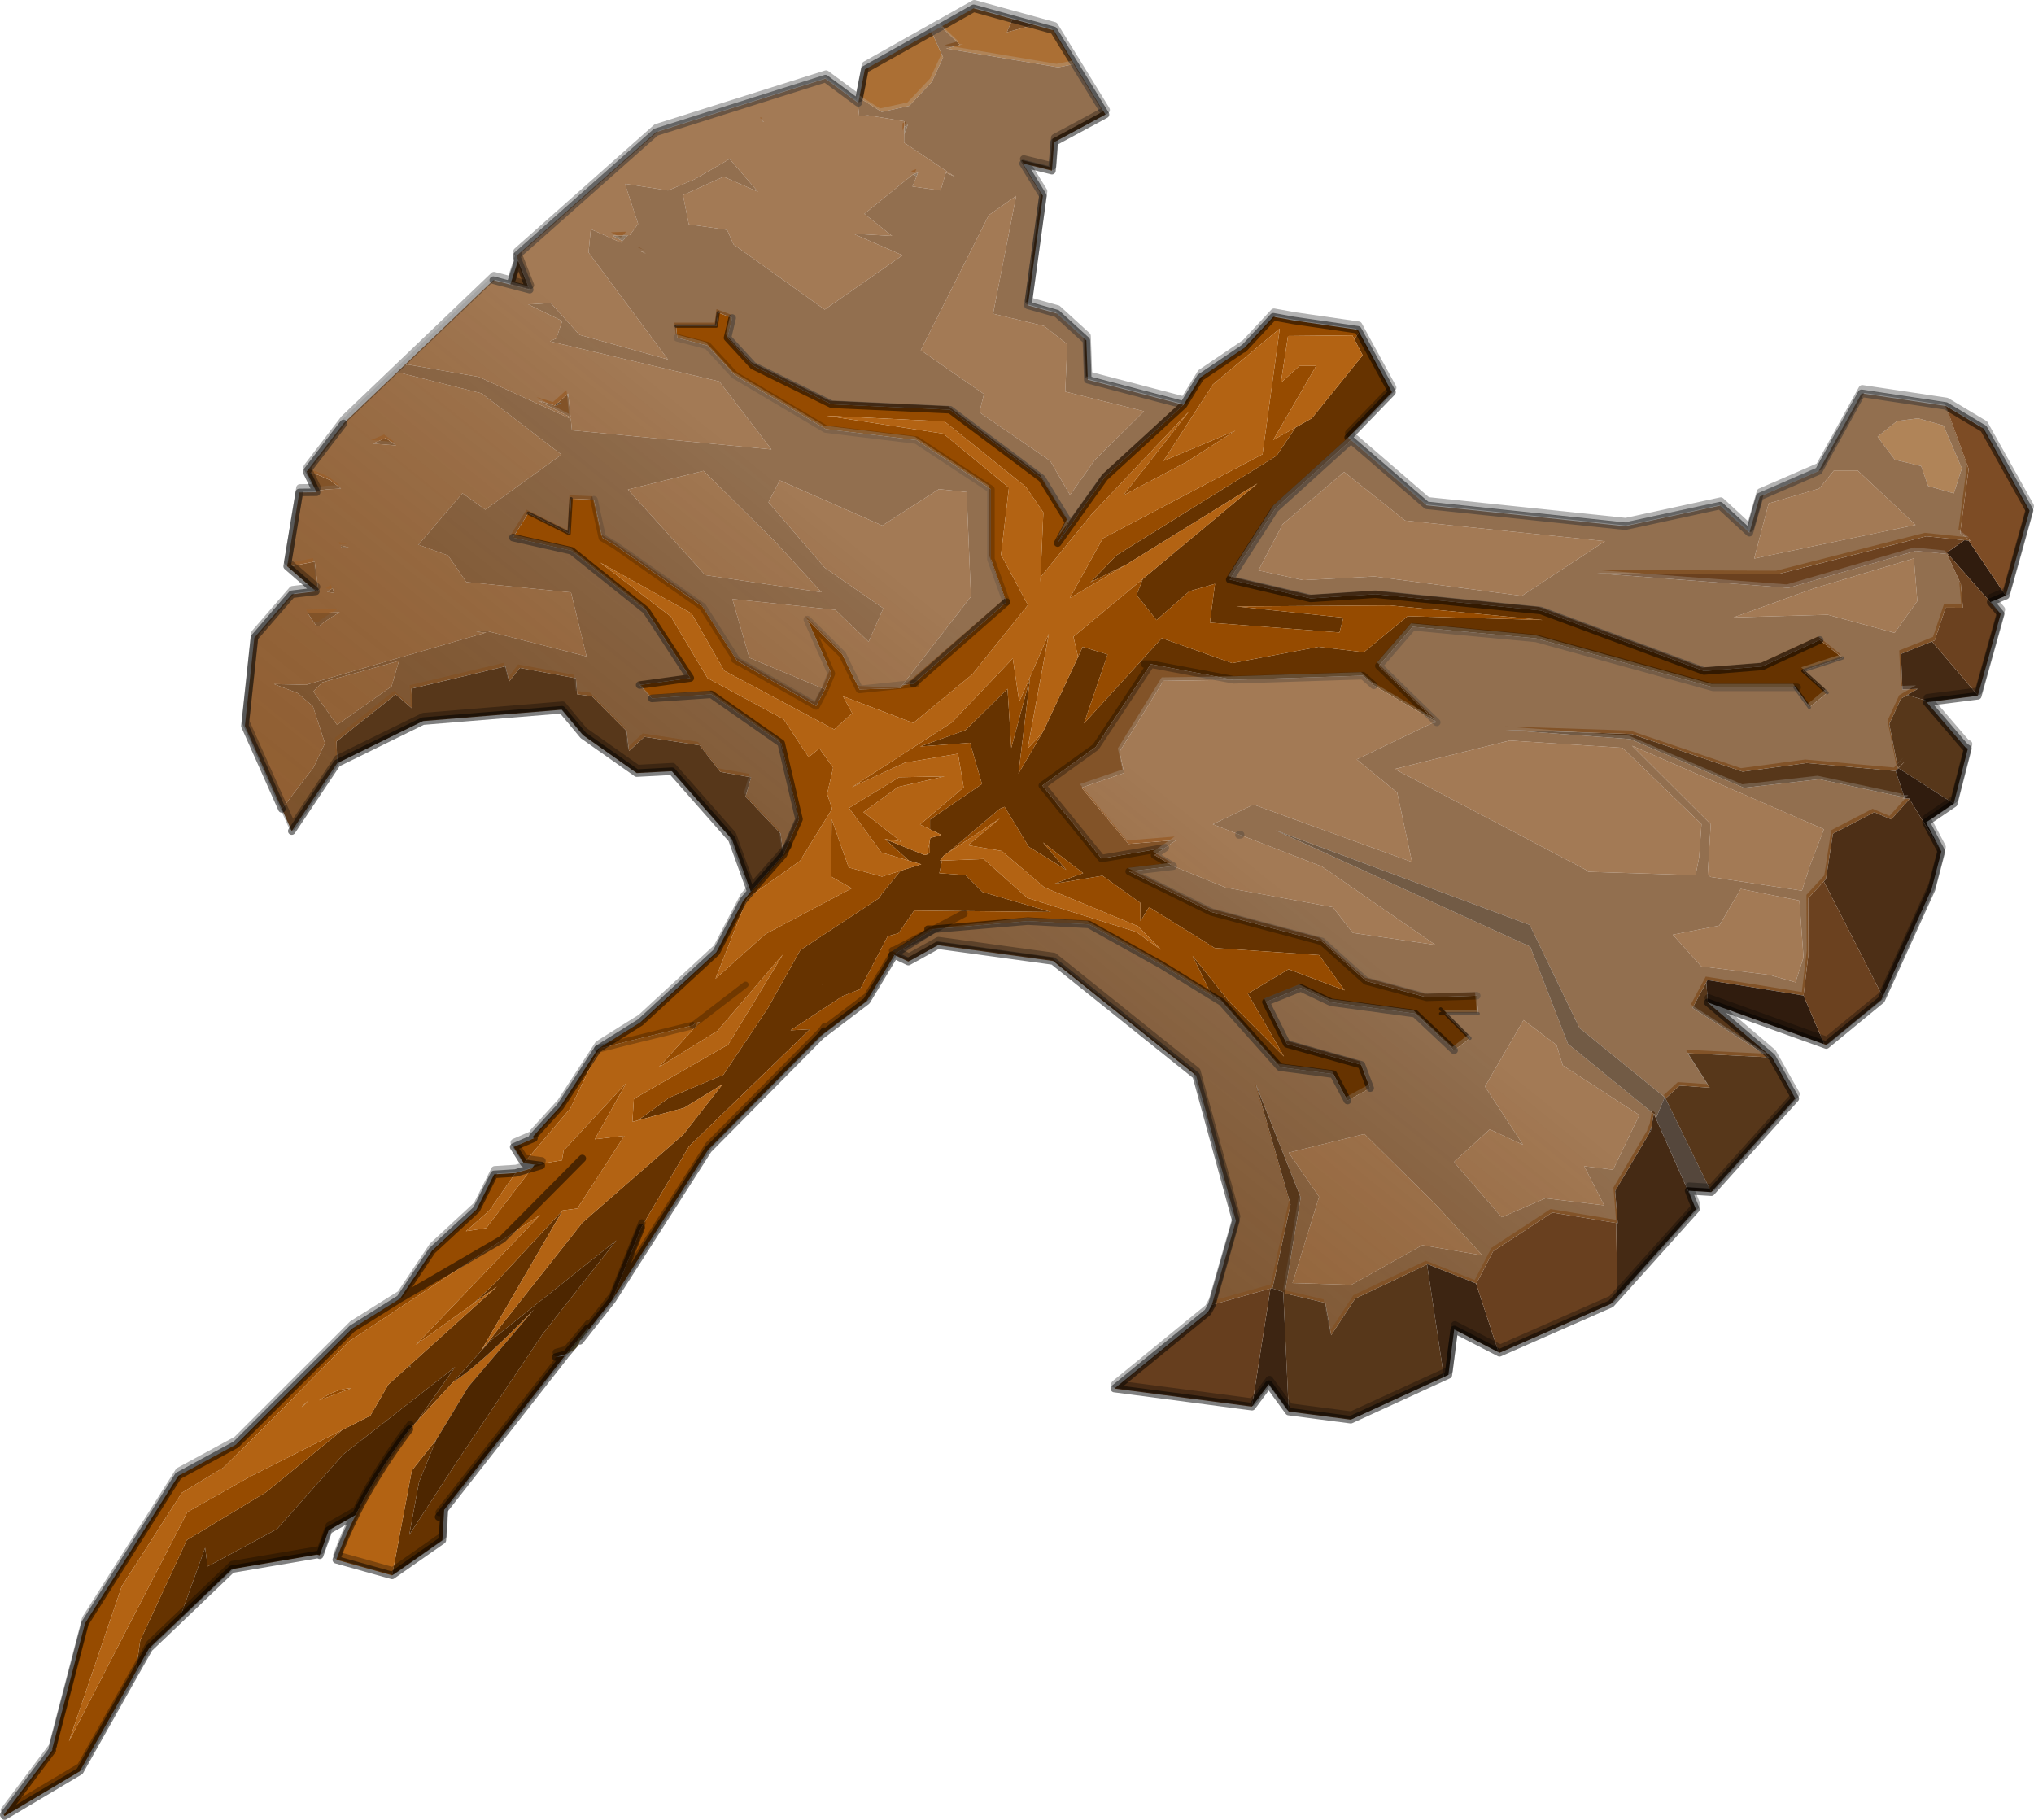 <?xml version="1.0" encoding="UTF-8" standalone="no"?>
<svg xmlns:xlink="http://www.w3.org/1999/xlink" height="964.9px" width="1078.45px" xmlns="http://www.w3.org/2000/svg">
  <g transform="matrix(1.0, 0.0, 0.0, 1.0, 2.0, 4.4)">
    <path d="M309.65 699.8 L310.35 700.35 305.45 706.55 Q304.7 710.95 298.3 713.45 L309.65 699.8" fill="#968454" fill-rule="evenodd" stroke="none"/>
    <path d="M214.95 719.95 L215.45 719.75 215.7 720.55 214.95 719.95" fill="#4d432b" fill-rule="evenodd" stroke="none"/>
    <path d="M471.95 501.7 L472.25 501.95 471.7 502.0 471.95 501.7" fill="#635d4f" fill-rule="evenodd" stroke="none"/>
    <path d="M714.3 228.9 L674.05 265.4 650.0 302.9 692.9 312.9 727.25 310.65 814.95 319.3 901.45 351.4 932.35 348.95 962.85 334.9 974.95 344.45 953.9 351.25 966.75 362.9 957.35 370.65 949.65 360.05 906.4 360.05 812.5 334.1 747.0 327.95 729.05 348.65 759.8 378.6 726.45 359.0 720.6 353.85 652.1 356.05 608.15 347.75 604.9 347.7 608.15 347.75 578.95 391.7 550.65 412.1 582.05 450.8 615.85 445.05 610.15 449.0 620.05 454.85 596.7 457.65 640.3 479.15 698.85 494.75 722.3 515.75 754.45 524.4 781.0 523.55 781.75 533.05 764.35 533.05 777.4 546.1 769.0 552.5 768.95 552.5 748.25 533.05 703.8 527.05 687.7 519.4 669.2 526.85 680.3 549.1 719.85 560.2 724.5 572.55 712.45 579.15 705.0 565.15 676.6 561.45 645.7 526.85 641.35 524.2 640.7 523.8 630.3 502.4 649.85 526.8 678.8 555.8 659.6 522.45 681.2 509.5 710.95 520.7 697.4 502.0 642.05 498.25 607.25 476.55 602.7 484.0 602.6 474.3 582.55 459.95 557.1 464.15 572.3 458.55 551.0 442.25 563.35 456.85 543.45 444.55 530.65 423.4 528.05 424.45 500.3 447.95 498.55 449.1 496.4 451.95 497.5 451.9 496.05 458.6 509.95 459.6 518.95 468.55 555.25 479.15 482.7 478.4 474.4 490.4 468.65 492.05 454.05 520.1 444.6 523.85 417.15 541.9 427.45 541.3 363.3 603.45 338.0 646.45 322.6 684.85 310.35 700.35 309.65 699.8 298.3 713.45 297.3 713.85 292.65 715.1 297.45 714.5 233.75 795.85 233.5 796.05 233.5 796.15 232.55 812.25 205.9 830.9 216.35 775.3 229.25 759.05 220.2 781.35 215.0 809.4 239.75 771.4 285.85 702.75 324.8 653.25 257.7 706.8 238.4 728.3 219.3 748.95 239.3 720.4 180.0 766.75 144.85 806.35 108.1 826.15 106.75 816.25 93.05 854.3 77.1 869.5 69.95 882.1 72.35 865.4 97.05 812.15 138.95 786.85 178.2 754.9 179.3 753.85 194.35 746.2 203.95 729.65 261.5 677.75 249.2 686.6 260.75 675.6 296.3 637.4 253.0 711.95 306.8 643.85 360.4 597.05 381.1 570.5 360.75 583.0 336.25 589.65 352.85 577.55 381.55 565.45 405.1 530.2 422.35 499.35 464.1 471.8 465.65 469.35 475.5 457.3 486.5 453.85 479.95 451.95 467.15 440.45 488.05 448.9 489.55 448.65 491.0 447.75 491.05 441.05 491.25 439.9 497.05 438.25 491.1 435.35 491.1 430.15 518.65 411.3 512.35 389.45 485.85 391.4 509.95 382.7 532.2 360.8 534.2 392.15 544.15 355.25 538.0 405.8 550.55 384.3 551.5 382.6 569.6 343.9 572.05 338.6 585.25 342.6 572.75 379.15 614.0 333.95 651.3 347.2 697.15 338.55 721.1 341.45 744.35 322.3 815.95 324.35 734.95 316.6 653.5 317.15 710.3 323.1 708.2 330.95 639.5 325.75 642.2 305.15 628.6 309.1 611.2 324.4 600.6 311.05 603.95 302.55 664.7 251.95 595.3 294.9 576.2 304.3 590.0 290.0 674.9 237.2 684.9 222.25 693.55 217.35 720.5 184.0 716.1 175.5 718.65 171.7 736.05 203.55 712.8 227.6 714.3 228.9 M655.45 438.25 L655.8 438.2 655.55 438.25 655.45 438.25 M230.55 799.9 L233.5 796.15 230.55 799.9 M950.9 360.05 L949.65 360.05 950.9 360.05 M761.85 530.55 L764.35 533.05 761.85 533.05 764.35 533.05 761.85 530.55 M214.95 719.95 L215.7 720.55 215.45 719.75 214.95 719.95 M433.9 517.8 L434.35 517.55 434.3 517.5 433.9 517.8" fill="#663300" fill-rule="evenodd" stroke="none"/>
    <path d="M640.7 523.8 L613.6 507.1 575.3 485.75 542.95 484.0 493.0 488.3 471.95 501.7 471.7 502.0 472.25 501.95 457.5 526.35 433.25 544.75 373.55 605.1 322.6 684.85 338.0 646.45 363.3 603.45 427.45 541.3 417.15 541.9 444.6 523.85 454.05 520.1 468.65 492.05 474.4 490.4 482.7 478.4 555.25 479.15 518.95 468.55 509.95 459.6 496.05 458.6 497.5 451.9 519.55 451.05 542.7 471.7 600.4 489.7 613.6 499.2 601.45 486.75 551.7 466.1 529.1 446.8 511.25 443.75 528.1 429.6 500.3 447.95 528.05 424.45 530.65 423.4 543.45 444.55 563.35 456.85 551.0 442.25 572.3 458.55 557.1 464.15 582.55 459.95 602.6 474.3 602.7 484.0 607.25 476.55 642.05 498.25 697.4 502.0 710.95 520.7 681.2 509.5 659.6 522.45 678.8 555.8 649.85 526.8 630.3 502.4 640.7 523.8 M625.55 210.25 L634.45 195.75 657.8 180.0 657.3 180.6 673.15 163.55 683.85 165.5 717.95 170.45 718.65 171.7 716.1 175.5 715.0 173.4 680.9 173.75 677.15 198.5 687.0 189.6 695.85 189.6 673.05 228.9 684.9 222.25 674.9 237.2 590.0 290.0 576.2 304.3 595.3 294.9 565.2 312.7 582.7 281.1 667.4 236.45 676.55 169.8 641.1 199.45 614.9 240.0 653.0 223.95 627.25 240.45 593.5 258.3 628.55 213.65 576.9 268.2 549.95 301.35 549.6 304.25 551.2 267.3 541.85 253.7 498.75 219.05 436.25 216.05 498.2 225.55 532.95 254.15 528.75 289.7 543.0 316.4 513.55 353.15 482.2 378.95 444.95 364.75 449.85 373.75 440.3 382.35 382.0 351.25 364.65 320.85 316.25 293.9 353.7 322.5 373.15 355.15 413.45 376.9 426.75 397.05 432.45 392.4 439.75 402.65 436.55 416.55 439.2 424.45 422.15 452.1 394.2 471.85 377.35 514.55 403.85 490.85 449.6 466.6 438.7 460.4 438.95 429.95 448.0 455.55 465.65 460.4 475.5 457.3 465.65 469.35 464.1 471.8 422.35 499.35 405.1 530.2 381.55 565.45 352.85 577.55 336.25 589.65 333.3 590.45 334.1 578.2 384.1 549.45 413.05 501.75 378.4 542.2 347.15 561.6 369.1 537.4 366.9 538.0 365.1 539.35 329.35 548.1 317.45 551.15 316.05 551.1 337.55 537.65 377.8 500.5 392.05 473.15 396.1 468.4 413.4 448.75 421.65 429.95 412.2 389.7 375.1 363.75 343.65 365.9 337.15 358.8 364.0 355.1 340.55 319.25 301.05 287.65 269.95 280.65 278.1 267.7 299.75 278.5 300.8 260.05 312.95 260.55 317.35 280.7 323.9 284.55 370.5 317.25 388.8 345.95 430.75 369.9 435.35 361.1 437.85 361.2 435.4 361.05 438.8 352.75 426.05 324.1 444.65 342.6 453.7 361.15 475.15 360.5 476.5 358.75 482.3 358.15 531.6 314.8 523.4 292.1 523.4 255.0 483.9 228.95 435.8 223.1 387.5 194.45 373.1 178.85 357.1 174.7 356.45 168.5 377.8 168.5 378.8 161.35 386.2 164.2 383.75 174.7 397.35 189.5 438.9 209.95 501.75 212.85 550.4 249.25 564.7 272.6 558.8 283.55 583.7 248.65 625.55 210.25 M603.95 302.55 L600.6 311.05 611.2 324.4 628.6 309.1 642.2 305.15 639.5 325.75 708.2 330.95 710.3 323.1 653.5 317.15 734.95 316.6 815.95 324.35 744.35 322.3 721.1 341.45 697.15 338.55 651.3 347.2 614.0 333.95 572.75 379.15 585.25 342.6 572.05 338.6 569.6 343.9 567.15 333.2 603.95 302.55 M550.55 384.3 L538.0 405.8 544.15 355.25 534.2 392.15 532.2 360.8 509.95 382.7 485.85 391.4 512.35 389.45 518.65 411.3 491.1 430.15 491.1 435.35 485.8 432.8 508.95 413.05 505.95 395.25 477.7 400.0 449.75 412.95 502.55 378.75 535.0 344.7 538.4 367.7 554.1 331.65 542.9 392.4 550.55 384.3 M491.05 441.05 L491.0 447.75 489.55 448.65 491.05 441.05 M467.15 440.45 L479.95 451.95 465.35 447.65 448.15 424.0 474.75 407.7 498.8 407.25 474.2 412.85 455.8 426.2 475.7 441.8 467.15 440.45 M296.3 637.4 L260.75 675.6 249.2 686.6 218.5 708.65 284.35 639.8 182.95 706.9 142.85 747.65 116.45 773.75 94.4 787.1 62.55 836.7 34.55 918.9 97.35 797.3 131.1 778.25 179.3 753.85 178.2 754.9 138.95 786.85 97.05 812.15 72.35 865.4 69.95 882.1 40.35 934.7 0.4 958.5 0.0 957.85 25.75 923.55 25.75 922.65 43.1 856.3 92.55 778.1 123.15 761.5 184.65 700.1 210.1 684.15 227.1 658.7 250.65 636.9 260.0 618.25 271.3 617.55 257.5 637.4 245.05 648.4 255.8 646.75 280.05 615.0 281.5 613.1 295.95 610.85 296.85 605.65 330.1 569.75 313.35 599.65 329.05 597.8 304.1 636.35 296.3 637.4 M483.6 358.15 L482.3 358.15 483.6 358.15 M387.5 345.2 L388.8 345.95 387.5 345.2 M280.4 598.45 L295.05 582.35 315.0 551.75 315.95 551.2 315.75 551.6 300.4 583.3 275.75 612.3 270.35 603.75 281.1 599.1 280.4 598.45 M393.3 517.7 L366.9 538.0 393.3 517.7 M315.75 551.6 L315.0 551.75 315.75 551.6 M158.7 741.3 L157.95 741.55 161.65 738.05 158.7 741.3 M280.05 615.0 L285.0 613.55 281.5 613.1 285.0 613.55 280.05 615.0 M306.75 609.85 L264.35 652.6 210.1 684.15 264.35 652.6 306.75 609.85 M184.4 731.65 L167.2 738.1 Q176.1 731.85 184.4 731.65 M490.05 488.3 L493.0 488.3 490.05 488.3 M471.7 502.0 L470.95 502.05 471.7 502.0 M433.25 544.75 L434.95 542.35 433.25 544.75" fill="#964b00" fill-rule="evenodd" stroke="none"/>
    <path d="M716.1 175.5 L720.5 184.0 693.55 217.35 684.9 222.25 673.05 228.9 695.85 189.6 687.0 189.6 677.15 198.5 680.9 173.75 715.0 173.4 716.1 175.5 M595.3 294.9 L664.7 251.95 603.95 302.55 567.15 333.2 569.6 343.9 551.5 382.6 550.55 384.3 542.9 392.4 554.1 331.65 538.4 367.7 535.0 344.7 502.55 378.75 449.75 412.95 477.7 400.0 505.95 395.25 508.95 413.05 485.8 432.8 491.1 435.35 497.05 438.25 491.25 439.9 491.05 441.05 489.55 448.65 488.05 448.9 467.15 440.45 475.7 441.8 455.8 426.2 474.2 412.85 498.8 407.25 474.75 407.7 448.15 424.0 465.35 447.65 479.95 451.95 486.5 453.85 475.5 457.3 465.65 460.4 448.0 455.55 438.95 429.95 438.7 460.4 449.6 466.6 403.85 490.85 377.35 514.55 394.2 471.85 422.15 452.1 439.2 424.45 436.55 416.55 439.75 402.65 432.45 392.4 426.75 397.05 413.45 376.9 373.15 355.15 353.7 322.5 316.25 293.9 364.65 320.85 382.0 351.25 440.3 382.35 449.85 373.75 444.95 364.75 482.2 378.95 513.55 353.15 543.0 316.4 528.75 289.7 532.95 254.15 498.2 225.55 436.25 216.05 498.75 219.05 541.85 253.7 551.2 267.3 549.6 304.25 549.95 301.35 576.9 268.2 628.55 213.65 593.5 258.3 627.25 240.45 653.0 223.95 614.9 240.0 641.1 199.45 676.55 169.8 667.4 236.45 582.7 281.1 565.2 312.7 595.3 294.9 M336.25 589.65 L360.75 583.0 381.1 570.5 360.4 597.05 306.8 643.85 253.0 711.95 296.3 637.4 304.1 636.35 329.05 597.8 313.35 599.65 330.1 569.75 296.85 605.65 295.95 610.85 281.5 613.1 275.75 612.3 300.4 583.3 315.75 551.6 315.95 551.2 315.95 551.1 316.05 551.1 317.45 551.15 329.35 548.1 365.1 539.35 366.9 538.0 369.1 537.4 347.15 561.6 378.4 542.2 413.05 501.75 384.1 549.45 334.1 578.2 333.3 590.45 336.25 589.65 M249.2 686.6 L261.5 677.75 203.95 729.65 194.35 746.2 179.3 753.85 131.1 778.25 97.35 797.3 34.55 918.9 62.55 836.7 94.4 787.1 116.45 773.75 142.85 747.65 182.95 706.9 284.35 639.8 218.5 708.65 249.2 686.6 M219.3 748.95 L238.4 728.3 Q253.0 718.95 281.1 689.9 L246.3 730.9 229.25 759.05 216.35 775.3 205.9 830.9 176.3 822.6 Q180.65 810.75 186.6 798.85 190.25 791.45 194.6 784.05 203.5 768.75 215.1 753.4 L219.3 748.95 M316.05 551.1 L315.95 551.2 316.05 551.1 M317.45 551.15 L315.75 551.6 317.45 551.15 M158.7 741.3 L161.65 738.05 157.95 741.55 158.7 741.3 M271.3 617.55 L280.05 615.0 255.8 646.75 245.05 648.4 257.5 637.4 271.3 617.55 M184.4 731.65 Q176.1 731.85 167.2 738.1 L184.4 731.65 M497.5 451.9 L496.4 451.95 498.55 449.1 500.3 447.95 528.1 429.6 511.25 443.75 529.1 446.8 551.7 466.1 601.45 486.75 613.6 499.2 600.4 489.7 542.7 471.7 519.55 451.05 497.5 451.9" fill="#b36313" fill-rule="evenodd" stroke="none"/>
    <path d="M93.05 854.3 L106.75 816.25 108.1 826.15 144.85 806.35 180.0 766.75 239.3 720.4 219.3 748.95 215.1 753.4 Q203.5 768.75 194.6 784.05 190.25 791.45 186.6 798.85 L172.25 806.95 167.5 820.25 167.45 820.25 166.15 819.9 120.9 827.6 93.05 854.3 M238.4 728.3 L257.7 706.8 324.8 653.25 285.85 702.75 239.75 771.4 215.0 809.4 220.2 781.35 229.25 759.05 246.3 730.9 281.1 689.9 Q253.0 718.95 238.4 728.3" fill="#4d2600" fill-rule="evenodd" stroke="none"/>
    <path d="M1028.5 221.25 L1038.2 243.95 1033.95 257.2 1020.3 253.3 1016.6 242.7 1002.65 239.35 993.5 227.15 1003.8 218.85 1015.0 217.4 1028.5 221.25 M534.85 5.7 L531.85 12.7 546.2 8.8 556.7 11.7 567.7 29.55 559.1 31.3 499.7 21.35 508.65 18.95 506.95 19.3 497.0 9.75 514.25 0.0 534.85 5.7 M497.55 27.15 L492.05 39.05 480.05 51.75 465.5 54.95 453.6 47.45 456.55 32.45 492.0 12.55 498.05 26.0 497.8 26.6 497.55 27.15 M340.55 130.1 L336.8 128.45 337.6 128.5 340.55 130.1" fill="#ab6f34" fill-rule="evenodd" stroke="none"/>
    <path d="M299.25 204.25 L299.35 206.15 298.5 204.95 299.25 204.25" fill="#73502e" fill-rule="evenodd" stroke="none"/>
    <path d="M497.85 26.6 L497.55 27.15 497.8 26.6 497.85 26.6 M477.45 62.85 L479.35 61.7 477.4 66.75 477.45 62.85 M484.0 89.05 L482.0 88.15 484.75 87.1 484.0 89.05 M330.9 120.3 L328.05 123.4 322.8 120.6 330.9 120.3" fill="#826344" fill-rule="evenodd" stroke="none"/>
    <path d="M1028.5 221.25 L1015.0 217.4 1003.8 218.85 993.5 227.15 1002.65 239.35 1016.6 242.7 1020.3 253.3 1033.95 257.2 1038.2 243.95 1028.5 221.25 M1029.7 210.85 L1041.8 244.25 1037.3 278.2 1042.95 282.4 1041.85 282.3 1040.15 282.1 1039.1 282.0 1019.45 279.95 940.6 300.05 844.7 299.6 946.3 307.3 1013.8 287.7 1030.3 289.35 1037.65 305.25 1038.75 317.85 1029.6 317.8 1023.8 335.15 1022.35 335.75 1005.9 342.35 1006.7 361.15 1014.8 360.85 1009.25 364.1 1005.85 366.05 999.7 379.5 1004.25 402.75 1008.2 399.1 1004.55 402.9 1003.1 404.4 956.0 400.15 922.0 404.75 863.1 384.8 796.4 382.6 862.5 387.5 922.7 413.3 962.55 408.75 1007.8 418.4 1006.7 418.9 1007.95 418.95 1010.7 419.0 1010.45 419.3 1000.75 430.05 991.75 426.25 969.85 437.65 966.15 461.65 965.0 462.95 956.7 471.9 956.85 501.6 954.25 523.45 903.3 515.25 902.7 516.45 895.4 530.05 936.0 556.2 892.8 554.05 904.5 572.3 888.5 571.2 881.25 577.9 880.8 577.5 880.65 577.4 880.6 577.35 835.45 540.65 809.1 486.05 674.35 435.85 809.35 497.55 829.35 549.1 874.85 586.2 873.55 593.5 871.95 596.85 873.3 595.05 854.35 627.1 855.75 644.2 854.85 644.05 821.0 638.5 789.7 659.05 780.8 676.15 780.0 675.85 754.9 665.9 754.65 666.05 716.5 684.15 703.8 703.55 700.7 686.4 679.2 681.35 687.65 630.5 663.85 570.45 682.25 634.25 672.7 678.45 672.3 678.6 671.6 678.8 640.55 687.45 653.3 642.9 632.2 565.9 556.4 505.15 495.25 496.75 479.6 505.45 472.25 501.95 471.95 501.7 493.0 488.3 542.95 484.0 575.3 485.75 613.6 507.1 640.7 523.8 641.35 524.2 645.7 526.85 676.6 561.45 705.0 565.15 712.45 579.15 724.5 572.55 719.85 560.2 680.3 549.1 669.2 526.85 687.7 519.4 703.8 527.05 748.25 533.05 768.95 552.5 769.0 552.5 777.4 546.1 764.35 533.05 781.75 533.05 781.0 523.55 754.45 524.4 722.3 515.75 698.85 494.75 640.3 479.15 596.7 457.65 620.05 454.85 647.85 466.2 704.65 476.6 715.3 490.25 759.05 496.6 698.9 455.05 655.55 438.25 655.8 438.2 655.45 438.25 641.05 432.65 662.6 422.2 746.65 452.65 738.8 415.8 717.35 398.25 757.4 379.0 759.8 378.6 729.05 348.65 747.0 327.95 812.5 334.1 906.4 360.05 949.65 360.05 957.35 370.65 966.75 362.9 953.9 351.25 974.95 344.45 962.85 334.9 932.35 348.95 901.45 351.4 814.95 319.3 727.25 310.65 692.9 312.9 650.0 302.9 674.05 265.4 714.3 228.9 754.45 263.55 859.65 274.6 910.0 263.7 925.55 278.05 931.05 258.9 962.3 245.35 985.05 204.15 1029.7 210.85 M1012.8 292.2 L1012.65 291.7 959.7 307.6 917.2 322.95 967.1 321.55 1002.55 331.15 1014.6 314.3 1012.8 292.2 M982.95 245.05 L970.4 245.05 962.55 254.65 935.75 262.55 928.1 291.75 1013.65 273.9 982.95 245.05 M710.7 245.85 L678.05 273.55 665.25 298.05 688.9 303.2 726.75 301.25 804.9 311.55 848.95 282.55 743.0 271.6 710.7 245.85 M798.45 388.25 L737.45 403.35 838.55 456.65 840.15 457.85 897.0 459.65 898.9 450.25 900.15 432.55 858.3 392.1 798.45 388.25 M905.05 460.6 L953.4 467.85 957.65 454.6 965.05 435.3 863.35 391.0 905.05 432.6 903.45 459.4 905.05 460.6 M909.55 486.4 L884.95 491.2 900.05 508.0 936.35 512.55 950.0 516.45 954.25 503.2 952.05 473.1 920.9 466.9 920.55 467.6 909.55 486.4 M826.6 560.5 L823.25 549.65 805.8 536.45 785.35 571.7 805.55 602.6 787.9 594.4 769.15 611.45 769.2 612.05 794.2 641.0 817.4 630.95 848.55 634.7 838.0 613.95 853.25 615.8 867.2 586.85 826.6 560.5 M874.95 586.25 L876.45 587.5 875.95 588.5 874.95 586.25 M655.55 438.25 L654.9 438.3 655.45 438.25 655.55 438.25 M784.0 661.25 L759.3 634.3 721.45 596.85 681.3 606.75 697.4 630.15 683.3 675.9 714.45 676.85 752.15 655.8 784.0 661.25 M567.7 29.55 L584.15 56.3 556.9 71.0 555.75 86.1 540.45 82.3 550.95 99.4 543.0 157.5 558.4 161.85 574.0 176.1 574.75 196.95 625.55 210.25 583.7 248.65 558.8 283.55 564.7 272.6 550.4 249.25 501.75 212.85 438.9 209.95 397.35 189.5 383.75 174.7 386.2 164.2 378.8 161.35 377.8 168.5 356.45 168.5 357.1 174.7 373.1 178.85 387.5 194.45 435.8 223.1 483.9 228.95 523.4 255.0 523.4 292.1 531.6 314.8 482.3 358.15 476.5 358.75 512.8 311.95 510.5 256.5 495.8 254.95 465.8 274.25 411.45 250.3 405.45 261.9 435.25 296.6 466.35 318.15 458.55 335.9 440.95 318.95 386.3 313.2 395.3 344.35 435.35 361.1 430.75 369.9 388.8 345.95 370.5 317.25 323.9 284.55 317.35 280.7 312.95 260.55 300.8 260.05 299.75 278.5 278.1 267.7 269.95 280.65 301.05 287.65 340.55 319.25 364.0 355.1 337.15 358.8 343.65 365.9 375.1 363.75 412.2 389.7 421.65 429.95 413.4 448.75 411.85 437.5 393.3 417.95 396.25 407.75 379.9 404.85 369.0 390.8 339.7 386.3 331.5 393.8 330.2 383.2 311.8 364.7 304.05 363.75 303.35 355.25 273.65 349.75 267.95 356.95 266.0 348.9 216.15 360.75 216.6 371.35 207.85 363.75 176.45 388.7 176.8 400.25 176.75 400.25 152.7 436.25 147.45 424.5 164.3 402.4 170.3 389.7 163.9 370.05 155.85 363.1 143.25 358.3 160.3 358.7 255.85 330.95 250.45 330.75 255.45 330.0 309.0 343.65 300.75 309.7 245.2 304.2 235.6 290.15 220.25 284.55 219.7 284.6 243.2 257.15 255.3 265.85 295.7 236.65 253.35 204.15 208.65 192.9 208.6 192.9 212.05 189.6 212.1 189.6 Q213.05 189.2 214.05 188.85 L251.9 195.45 300.65 217.7 301.25 223.75 407.05 233.9 379.35 197.85 289.55 176.6 293.0 175.0 296.1 165.8 278.05 157.0 290.05 156.3 305.25 173.15 352.15 186.2 310.05 129.45 311.25 117.1 327.3 124.25 328.05 123.4 330.9 120.3 331.95 120.25 336.35 114.3 329.35 93.05 352.2 96.6 366.15 90.75 384.85 79.9 399.9 97.3 381.65 89.3 360.15 99.05 363.2 114.55 383.5 117.45 386.95 125.2 435.25 159.75 476.55 130.95 450.4 119.5 471.0 120.7 456.3 109.0 482.0 88.15 484.0 89.05 481.8 94.5 496.75 96.6 499.55 87.1 504.25 89.3 477.35 71.2 477.4 66.75 479.35 61.7 477.45 62.85 477.5 59.9 458.2 56.75 453.55 57.05 452.8 50.2 453.05 50.15 453.6 47.45 465.5 54.95 480.05 51.75 492.05 39.05 497.55 27.15 497.85 26.6 498.05 26.0 492.0 12.55 497.0 9.75 506.95 19.3 508.65 18.95 499.7 21.35 559.1 31.3 567.7 29.55 M546.2 8.8 L531.85 12.7 534.85 5.7 546.2 8.8 M551.55 168.45 L524.55 161.95 536.8 99.45 522.25 109.7 486.2 181.3 519.7 204.55 517.3 214.2 554.8 239.95 565.35 258.05 578.6 239.35 604.55 213.65 562.8 203.25 563.9 178.1 551.55 168.45 M272.75 133.65 L278.85 149.2 268.55 146.5 272.75 133.65 M402.1 60.25 L402.05 59.55 403.0 60.2 402.1 60.25 M340.55 130.1 L337.6 128.5 336.8 128.45 340.55 130.1 M330.9 255.15 L371.95 300.55 433.6 309.65 408.9 282.7 371.05 245.25 330.9 255.15 M608.15 347.75 L652.1 356.05 614.85 356.6 591.6 394.2 594.05 405.45 571.45 413.2 596.35 443.05 621.7 441.0 615.85 445.05 582.05 450.8 550.65 412.1 578.95 391.7 608.15 347.75 M165.5 255.9 L160.65 245.9 166.45 247.3 173.05 250.2 178.8 254.65 171.55 255.05 165.5 255.9 M163.85 307.7 L150.65 296.2 164.85 293.35 166.85 308.95 163.85 307.7 M298.5 204.95 L299.35 206.15 299.25 204.25 300.55 216.9 283.3 208.0 292.1 210.6 292.15 210.75 295.75 209.4 293.8 209.15 293.75 209.15 298.5 204.95 M202.5 227.85 L208.0 231.8 195.65 230.8 202.5 227.85 M178.7 284.95 L182.95 285.8 178.9 285.9 178.7 284.95 M175.0 309.95 L171.5 309.4 174.4 307.5 175.0 309.95 M165.6 327.3 L161.15 320.75 178.1 320.25 Q171.0 324.3 167.45 327.4 L165.6 327.3 M164.1 362.2 L176.7 379.95 205.6 359.55 209.55 346.0 168.85 357.4 164.1 362.2" fill="#825328" fill-rule="evenodd" stroke="none"/>
    <path d="M453.05 50.15 L452.8 50.2 452.75 49.95 453.05 50.15 M498.05 26.0 L497.85 26.6 497.8 26.6 498.05 26.0 M293.8 209.15 L295.75 209.4 292.15 210.75 292.1 210.6 293.8 209.15" fill="#4f361f" fill-rule="evenodd" stroke="none"/>
    <path d="M672.3 678.6 L672.7 678.45 682.25 634.25 663.85 570.45 687.65 630.5 679.2 681.35 700.7 686.4 703.8 703.55 716.5 684.15 754.65 666.05 763.6 725.7 714.2 748.35 681.3 744.05 678.4 680.75 672.3 678.6 M874.85 586.2 L829.35 549.1 809.35 497.55 674.35 435.85 809.1 486.05 835.45 540.65 880.6 577.35 880.65 577.4 876.45 587.5 874.95 586.25 874.85 586.1 874.85 586.2 M880.8 577.5 L881.25 577.9 888.5 571.2 904.5 572.3 892.8 554.05 936.0 556.2 895.4 530.05 902.7 516.45 903.5 526.75 903.45 527.1 937.5 556.1 949.9 578.05 905.35 627.7 880.8 577.5 M1007.95 418.95 L1006.7 418.9 1007.8 418.4 962.55 408.75 922.7 413.3 862.5 387.5 796.4 382.6 863.1 384.8 922.0 404.75 956.0 400.15 1003.1 404.4 1007.8 418.4 1007.95 418.95 M1004.55 402.9 L1008.2 399.1 1004.25 402.75 999.7 379.5 1005.85 366.05 1009.25 364.1 1021.45 367.7 1019.55 367.95 1040.0 391.75 1041.4 392.5 1033.9 421.65 1004.55 402.9 M176.8 400.25 L176.45 388.7 207.85 363.75 216.6 371.35 216.15 360.75 266.0 348.9 267.95 356.95 273.65 349.75 303.35 355.25 304.05 363.75 311.8 364.7 330.2 383.2 331.5 393.8 339.7 386.3 369.0 390.8 379.9 404.85 396.25 407.75 393.3 417.95 411.85 437.5 413.4 448.75 396.1 468.4 386.05 440.55 354.3 404.5 335.6 405.5 307.25 385.5 295.95 371.9 222.2 377.95 176.8 400.25" fill="#57371a" fill-rule="evenodd" stroke="none"/>
    <path d="M671.6 678.8 L672.3 678.6 678.4 680.75 681.3 744.05 670.7 729.5 661.8 741.45 671.6 678.8 M754.65 666.05 L754.9 665.9 780.0 675.85 780.6 676.1 792.6 712.65 769.05 700.5 765.95 724.6 763.6 725.7 754.65 666.05" fill="#3d2512" fill-rule="evenodd" stroke="none"/>
    <path d="M854.85 644.05 L855.75 644.2 854.35 627.1 873.3 595.05 873.55 593.5 874.85 586.2 874.85 586.1 874.95 586.25 875.95 588.5 895.2 631.9 897.2 636.75 855.6 683.1 854.85 644.05 M1009.25 364.1 L1014.8 360.85 1006.7 361.15 1005.9 342.35 1022.35 335.75 1046.7 364.3 1046.65 364.5 1021.45 367.7 1009.25 364.1" fill="#452a14" fill-rule="evenodd" stroke="none"/>
    <path d="M873.3 595.05 L871.95 596.85 873.55 593.5 873.3 595.05 M880.65 577.4 L880.8 577.5 905.35 627.7 893.3 626.95 895.2 631.9 875.95 588.5 876.45 587.5 880.65 577.4 M902.7 516.45 L903.3 515.25 954.25 523.45 964.9 548.4 964.65 549.1 903.45 527.1 903.5 526.75 902.7 516.45 M1010.45 419.3 L1010.7 419.0 1007.95 418.95 1007.8 418.4 1003.1 404.4 1004.55 402.9 1033.9 421.65 1019.2 431.65 1027.35 447.05 1010.45 419.3 M1040.15 282.1 L1041.85 282.3 1061.5 311.45 1053.5 314.8 1058.8 321.15 1030.2 288.65 1039.5 282.05 1040.15 282.1" fill="#301c0e" fill-rule="evenodd" stroke="none"/>
    <path d="M965.0 462.95 L966.15 461.65 969.85 437.65 991.75 426.25 1000.75 430.05 1010.45 419.3 1027.35 447.05 1022.15 467.05 996.25 524.05 965.0 462.95" fill="#4d2f16" fill-rule="evenodd" stroke="none"/>
    <path d="M759.8 378.6 L757.4 379.0 717.35 398.25 738.8 415.8 746.65 452.65 662.6 422.2 641.05 432.65 655.45 438.25 654.9 438.3 655.55 438.25 698.9 455.05 759.05 496.6 715.3 490.25 704.65 476.6 647.85 466.2 620.05 454.85 610.15 449.0 615.85 445.05 621.7 441.0 596.35 443.05 571.45 413.2 594.05 405.45 591.6 394.2 614.85 356.6 652.1 356.05 720.6 353.85 726.45 359.0 759.8 378.6 M1012.8 292.2 L1014.6 314.3 1002.55 331.15 967.1 321.55 917.2 322.95 959.7 307.6 1012.65 291.7 1012.8 292.2 M982.95 245.05 L1013.65 273.9 928.1 291.75 935.75 262.55 962.55 254.65 970.4 245.05 982.95 245.05 M710.7 245.85 L743.0 271.6 848.95 282.55 804.9 311.55 726.75 301.25 688.9 303.2 665.25 298.05 678.05 273.55 710.7 245.85 M798.45 388.25 L858.3 392.1 900.15 432.55 898.9 450.25 897.0 459.65 840.15 457.85 838.55 456.65 737.45 403.35 798.45 388.25 M909.55 486.4 L920.55 467.6 920.9 466.9 952.05 473.1 954.25 503.2 950.0 516.45 936.35 512.55 900.05 508.0 884.95 491.2 909.55 486.4 M905.05 460.6 L903.45 459.4 905.05 432.6 863.35 391.0 965.05 435.3 957.65 454.6 953.4 467.85 905.05 460.6 M826.6 560.5 L867.2 586.85 853.25 615.8 838.0 613.95 848.55 634.7 817.4 630.95 794.2 641.0 769.2 612.05 769.15 611.45 787.9 594.4 805.55 602.6 785.35 571.7 805.8 536.45 823.25 549.65 826.6 560.5 M784.0 661.25 L752.15 655.8 714.45 676.85 683.3 675.9 697.4 630.15 681.3 606.75 721.45 596.85 759.3 634.3 784.0 661.25 M452.8 50.2 L453.55 57.05 458.2 56.75 477.5 59.9 477.45 62.85 477.4 66.75 477.35 71.2 504.25 89.3 499.55 87.1 496.75 96.6 481.8 94.5 484.0 89.05 484.75 87.1 482.0 88.15 456.3 109.0 471.0 120.7 450.4 119.5 476.55 130.95 435.25 159.75 386.95 125.2 383.5 117.45 363.2 114.55 360.15 99.05 381.65 89.3 399.9 97.3 384.85 79.9 366.15 90.75 352.2 96.6 329.35 93.05 336.35 114.3 331.95 120.25 330.9 120.3 322.8 120.6 328.05 123.4 327.3 124.25 311.25 117.1 310.05 129.45 352.15 186.2 305.25 173.15 290.05 156.3 278.05 157.0 296.1 165.8 293.0 175.0 289.55 176.6 379.35 197.85 407.05 233.9 301.25 223.75 300.65 217.7 251.9 195.45 214.05 188.85 Q213.05 189.2 212.1 189.6 L212.05 189.6 259.55 144.15 268.55 146.5 278.85 149.2 272.75 133.65 271.8 131.3 345.75 65.7 435.65 37.3 452.75 49.95 452.8 50.2 M208.6 192.9 L208.65 192.9 253.35 204.15 295.7 236.65 255.3 265.85 243.2 257.15 219.7 284.6 220.25 284.55 235.6 290.15 245.2 304.2 300.75 309.7 309.0 343.65 255.45 330.0 250.45 330.75 255.85 330.95 160.3 358.7 143.25 358.3 155.85 363.1 163.9 370.05 170.3 389.7 164.3 402.4 147.45 424.5 127.85 380.5 132.85 333.7 152.75 310.7 165.5 309.15 163.85 307.7 166.85 308.95 164.85 293.35 150.65 296.2 150.25 295.85 156.7 256.7 165.85 256.6 165.5 255.9 171.55 255.05 178.8 254.65 173.05 250.2 166.45 247.3 160.65 245.9 160.55 245.7 180.15 220.1 208.6 192.9 M435.35 361.1 L395.3 344.35 386.3 313.2 440.95 318.95 458.55 335.9 466.35 318.15 435.25 296.6 405.45 261.9 411.45 250.3 465.8 274.25 495.8 254.95 510.5 256.5 512.8 311.95 476.5 358.75 453.7 361.15 476.5 358.75 475.15 360.5 453.7 361.15 444.65 342.6 426.05 324.1 438.8 352.75 435.4 361.05 437.85 361.2 435.35 361.1 435.4 361.05 435.35 361.1 M551.55 168.45 L563.9 178.1 562.8 203.25 604.55 213.65 578.6 239.35 565.35 258.05 554.8 239.95 517.3 214.2 519.7 204.55 486.2 181.3 522.25 109.7 536.8 99.45 524.55 161.95 551.55 168.45 M402.1 60.25 L403.0 60.2 402.05 59.55 402.1 60.25 M330.9 255.15 L371.05 245.25 408.9 282.7 433.6 309.65 371.95 300.55 330.9 255.15 M298.5 204.95 L293.75 209.15 293.8 209.15 292.1 210.6 283.3 208.0 300.55 216.9 299.25 204.25 298.5 204.95 M164.1 362.2 L168.85 357.4 209.55 346.0 205.6 359.55 176.7 379.95 164.1 362.2 M165.6 327.3 L167.45 327.4 Q171.0 324.3 178.1 320.25 L161.15 320.75 165.6 327.3 M175.0 309.95 L174.4 307.5 171.5 309.4 175.0 309.95 M178.7 284.95 L178.9 285.9 182.95 285.8 178.7 284.95 M202.5 227.85 L195.65 230.8 208.0 231.8 202.5 227.85" fill="#99612f" fill-rule="evenodd" stroke="none"/>
    <path d="M780.8 676.15 L789.7 659.05 821.0 638.5 854.85 644.05 855.6 683.1 852.15 686.9 793.05 712.9 792.6 712.65 780.6 676.1 780.8 676.15" fill="#69401f" fill-rule="evenodd" stroke="none"/>
    <path d="M640.55 687.45 L671.6 678.8 661.8 741.45 588.85 731.85 638.4 691.35 640.55 687.45" fill="#663e1e" fill-rule="evenodd" stroke="none"/>
    <path d="M954.25 523.45 L956.85 501.6 956.7 471.9 965.0 462.95 996.25 524.05 995.45 525.75 966.3 549.7 964.65 549.1 964.9 548.4 954.25 523.45 M1022.35 335.75 L1023.8 335.15 1029.6 317.8 1038.75 317.85 1037.65 305.25 1030.3 289.35 1013.8 287.7 946.3 307.3 844.7 299.6 940.6 300.05 1019.45 279.95 1039.1 282.0 1039.5 282.05 1030.2 288.65 1058.8 321.15 1046.7 364.3 1022.35 335.75" fill="#6b411f" fill-rule="evenodd" stroke="none"/>
    <path d="M1041.85 282.3 L1042.95 282.4 1037.3 278.2 1041.8 244.25 1029.7 210.85 1049.8 222.9 1074.1 266.35 1061.5 311.45 1041.85 282.3" fill="#7d4c25" fill-rule="evenodd" stroke="none"/>
    <path d="M1029.7 210.85 L985.05 204.15 962.3 245.35 931.05 258.9 925.55 278.05 910.0 263.7 859.65 274.6 754.45 263.55 714.3 228.9 674.05 265.4 650.0 302.9 692.9 312.9 727.25 310.65 814.95 319.3 901.45 351.4 932.35 348.95 962.85 334.9 M769.0 552.5 L768.95 552.5 748.25 533.05 703.8 527.05 687.7 519.4 669.2 526.85 680.3 549.1 719.85 560.2 724.5 572.55 M712.45 579.15 L705.0 565.15 676.6 561.45 645.7 526.85 641.35 524.2 M640.7 523.8 L613.6 507.1 575.3 485.75 542.95 484.0 493.0 488.3 471.95 501.7 471.7 502.0 472.25 501.95 457.5 526.35 433.25 544.75 373.55 605.1 322.6 684.85 338.0 646.45 M472.25 501.95 L479.6 505.45 495.25 496.75 556.4 505.15 632.2 565.9 653.3 642.9 640.55 687.45 638.4 691.35 588.85 731.85 661.8 741.45 670.7 729.5 681.3 744.05 714.2 748.35 763.6 725.7 765.95 724.6 769.05 700.5 792.6 712.65 793.05 712.9 852.15 686.9 855.6 683.1 897.2 636.75 895.2 631.9 893.3 626.95 905.35 627.7 949.9 578.05 937.5 556.1 903.45 527.1 964.65 549.1 966.3 549.7 995.45 525.75 996.25 524.05 1022.15 467.05 1027.35 447.05 1019.2 431.65 1033.9 421.65 1041.4 392.5 1040.0 391.75 1019.55 367.95 1021.45 367.7 1046.65 364.5 1046.7 364.3 1058.8 321.15 1053.5 314.8 1061.5 311.45 1074.1 266.35 1049.8 222.9 1029.7 210.85 M625.55 210.25 L634.45 195.75 657.8 180.0 657.3 180.6 673.15 163.55 683.85 165.5 717.95 170.45 718.65 171.7 736.05 203.55 712.8 227.6 714.3 228.9 M69.95 882.1 L77.1 869.5 93.05 854.3 120.9 827.6 166.15 819.9 M205.9 830.9 L232.55 812.25 233.5 796.15 230.55 799.9 M567.7 29.55 L584.15 56.3 556.9 71.0 555.75 86.1 540.45 82.3 550.95 99.4 543.0 157.5 558.4 161.85 574.0 176.1 574.75 196.95 625.55 210.25 583.7 248.65 558.8 283.55 564.7 272.6 550.4 249.25 501.75 212.85 438.9 209.95 397.35 189.5 383.75 174.7 386.2 164.2 M534.85 5.7 L514.25 0.0 497.0 9.75 492.0 12.55 456.55 32.45 453.6 47.45 453.05 50.15 452.75 49.95 435.65 37.3 345.75 65.7 271.8 131.3 272.75 133.65 278.85 149.2 268.55 146.5 259.55 144.15 M567.7 29.55 L556.7 11.7 546.2 8.8 534.85 5.7 M152.7 436.25 L176.75 400.25 176.8 400.25 222.2 377.95 295.95 371.9 307.25 385.5 335.6 405.5 354.3 404.5 386.05 440.55 396.1 468.4 413.4 448.75 421.65 429.95 412.2 389.7 375.1 363.75 343.65 365.9 M337.15 358.8 L364.0 355.1 340.55 319.25 301.05 287.65 269.95 280.65 M268.55 146.5 L272.75 133.65 M160.65 245.9 L160.55 245.7 180.15 220.1 M150.65 296.2 L150.25 295.85 156.7 256.7 165.85 256.6 165.5 255.9 160.65 245.9 M147.45 424.5 L127.85 380.5 132.85 333.7 152.75 310.7 165.5 309.15 163.85 307.7 150.65 296.2 M280.4 598.45 L295.05 582.35 315.0 551.75 315.95 551.2 316.05 551.1 337.55 537.65 377.8 500.5 392.05 473.15 396.1 468.4 M25.75 922.65 L43.1 856.3 92.55 778.1 123.15 761.5 184.65 700.1 210.1 684.15 227.1 658.7 250.65 636.9 260.0 618.25 271.3 617.55 280.05 615.0 285.0 613.55 281.5 613.1 275.75 612.3 270.35 603.75 281.1 599.1 M210.1 684.15 L264.35 652.6 306.75 609.85 M186.6 798.85 Q190.25 791.45 194.6 784.05 203.5 768.75 215.1 753.4 M310.35 700.35 L322.6 684.85 M309.65 699.8 L298.3 713.45 297.3 713.85 292.65 715.1 297.45 714.5 233.75 795.85 233.5 796.05 233.5 796.15 M305.45 706.55 L310.35 700.35 M493.0 488.3 L490.05 488.3 M470.95 502.05 L471.7 502.0 M434.95 542.35 L433.25 544.75 M186.6 798.85 L172.25 806.95 167.5 820.25 M205.9 830.9 L176.3 822.6 Q180.65 810.75 186.6 798.85 M0.0 957.85 L25.75 923.55 M69.95 882.1 L40.35 934.7 0.4 958.5" fill="none" stroke="#000000" stroke-linecap="round" stroke-linejoin="round" stroke-opacity="0.502" stroke-width="4.0"/>
    <path d="M167.5 820.25 L167.45 820.25" fill="none" stroke="#000000" stroke-linecap="round" stroke-linejoin="round" stroke-opacity="0.102" stroke-width="3.25"/>
    <path d="M365.1 539.35 L366.9 538.0 393.3 517.7" fill="none" stroke="#000000" stroke-linecap="round" stroke-linejoin="round" stroke-opacity="0.251" stroke-width="3.25"/>
    <path d="M317.45 551.15 L329.35 548.1 365.1 539.35 M315.0 551.75 L315.75 551.6 317.45 551.15" fill="none" stroke="#000000" stroke-linecap="round" stroke-linejoin="round" stroke-opacity="0.251" stroke-width="4.0"/>
    <path d="M974.95 344.45 L953.9 351.25 966.75 362.9 M957.35 370.65 L949.65 360.05 M781.75 533.05 L764.35 533.05 777.4 546.1 M761.85 533.05 L764.35 533.05 761.85 530.55 M378.8 161.35 L377.8 168.5 356.45 168.5 M278.1 267.7 L299.75 278.5 300.8 260.05" fill="none" stroke="#000000" stroke-linecap="round" stroke-linejoin="round" stroke-opacity="0.502" stroke-width="1.75"/>
    <path d="M357.1 174.7 L373.1 178.85 387.5 194.45 435.8 223.1 483.9 228.95 523.4 255.0 523.4 292.1 531.6 314.8 M482.3 358.15 L483.6 358.15 M312.95 260.55 L317.35 280.7 323.9 284.55 370.5 317.25 388.8 345.95 430.75 369.9 435.35 361.1 435.4 361.05 438.8 352.75 426.05 324.1 444.65 342.6 453.7 361.15 476.5 358.75 482.3 358.15 M388.8 345.95 L387.5 345.2" fill="none" stroke="#000000" stroke-linecap="round" stroke-linejoin="round" stroke-opacity="0.2" stroke-width="4.0"/>
    <path d="M949.65 360.05 L906.4 360.05 812.5 334.1 747.0 327.95 729.05 348.65 759.8 378.6 M655.8 438.2 L655.55 438.25 654.9 438.3 M620.05 454.85 L596.7 457.65 640.3 479.15 698.85 494.75 722.3 515.75 754.45 524.4 781.0 523.55 M652.1 356.05 L720.6 353.85 726.45 359.0 M949.65 360.05 L950.9 360.05 M604.9 347.7 L608.15 347.75 652.1 356.05 M615.85 445.05 L610.15 449.0 620.05 454.85 M608.15 347.75 L578.95 391.7 550.65 412.1 582.05 450.8 615.85 445.05" fill="none" stroke="#000000" stroke-linecap="round" stroke-linejoin="round" stroke-opacity="0.302" stroke-width="4.0"/>
    <path d="M531.6 314.8 L482.3 358.15" fill="none" stroke="#000000" stroke-linecap="round" stroke-linejoin="round" stroke-opacity="0.4" stroke-width="4.0"/>
    <path d="M1028.8 209.0 L1040.9 242.4 1036.4 276.35 1042.05 280.55 1018.55 278.1 939.7 298.2 843.8 297.75 945.4 305.45 1012.9 285.85 1029.4 287.5 1036.75 303.4 1037.85 316.0 1028.7 315.95 1022.9 333.3 1005.0 340.5 1005.8 359.3 1013.9 359.0 1004.95 364.2 998.8 377.65 1003.35 400.9 1007.3 397.25 1002.2 402.55 955.1 398.3 921.1 402.9 862.2 382.95 795.5 380.75 861.6 385.65 921.8 411.45 961.65 406.9 1006.9 416.55 1005.8 417.05 1009.8 417.15 999.85 428.2 990.85 424.4 968.95 435.8 965.25 459.8 955.8 470.05 955.95 499.75 953.35 521.6 902.4 513.4 894.5 528.2 935.1 554.35 891.9 552.2 903.6 570.45 887.6 569.35 880.35 576.05 879.9 575.65 904.45 625.85 892.4 625.1 894.3 630.05 875.05 586.65 875.55 585.65 874.05 584.4 873.95 584.25 873.95 584.35 872.65 591.65 871.05 595.0 872.4 593.2 853.45 625.25 854.85 642.35 820.1 636.65 788.8 657.2 779.9 674.3 754.0 664.05 715.6 682.3 702.9 701.7 699.8 684.55 678.3 679.5 686.75 628.65 662.95 568.6 681.35 632.4 671.8 676.6 639.65 685.6 652.4 641.05 631.3 564.05 555.5 503.3 494.35 494.9 478.7 503.6 471.35 500.1 471.05 499.85 491.05 488.2 542.05 482.15 574.4 483.9 612.7 505.25 644.8 525.0 675.7 559.6 704.1 563.3 711.55 577.3 723.6 570.7 718.95 558.35 679.4 547.25 668.3 525.0 686.8 517.55 702.9 525.2 747.35 531.2 768.05 550.65 768.1 550.65 776.5 544.25 763.45 531.2 780.85 531.2 780.1 521.7 753.55 522.55 721.4 513.9 697.95 492.9 639.4 477.3 595.8 455.8 619.15 453.0 609.25 447.15 620.8 439.15 595.45 441.2 570.55 411.35 593.15 403.6 590.7 392.35 613.95 354.75 651.2 354.2 719.7 352.0 725.55 357.15 758.9 376.75 728.15 346.8 746.1 326.1 811.6 332.25 905.5 358.2 948.75 358.2 956.45 368.8 965.85 361.05 953.0 349.4 974.05 342.6 961.95 333.05 931.45 347.1 900.55 349.55 814.05 317.45 726.35 308.8 692.0 311.05 649.1 301.05 673.15 263.55 713.4 227.05 753.55 261.7 858.75 272.75 909.1 261.85 924.65 276.2 930.15 257.05 961.4 243.5 984.15 202.3 1028.8 209.0 M654.65 436.4 L654.9 436.35 654.55 436.4 654.65 436.4 M566.8 27.7 L583.25 54.45 556.0 69.15 554.85 84.25 539.55 80.45 550.05 97.55 542.1 155.65 557.5 160.0 573.1 174.25 573.85 195.1 624.65 208.4 582.8 246.8 557.9 281.7 563.8 270.75 549.5 247.4 500.85 211.0 438.0 208.1 396.45 187.65 382.85 172.85 385.3 162.35 377.9 159.5 376.9 166.65 355.55 166.65 356.2 172.85 372.2 177.0 386.6 192.6 434.9 221.25 483.0 227.1 522.5 253.15 522.5 290.25 530.7 312.95 475.85 360.4 452.8 359.3 443.75 340.75 425.15 322.25 437.9 350.9 434.5 359.2 434.45 359.25 429.85 368.05 387.9 344.1 369.6 315.4 323.0 282.7 316.45 278.85 312.05 258.7 299.9 258.2 298.85 276.65 277.2 265.85 269.05 278.8 300.15 285.8 339.65 317.4 363.1 353.25 336.25 356.95 342.75 364.05 374.2 361.9 411.3 387.85 420.8 428.1 412.5 446.9 410.95 435.65 392.4 416.1 395.35 405.9 379.0 403.0 368.1 388.95 338.8 384.45 330.6 391.95 329.3 381.35 310.9 362.85 303.15 361.9 302.45 353.4 272.75 347.9 267.05 355.1 265.1 347.05 215.25 358.9 215.7 369.5 206.95 361.9 175.55 386.85 175.9 398.4 175.85 398.4 151.8 434.4 126.95 378.65 131.95 331.85 151.85 308.85 164.6 307.3 162.95 305.85 165.95 307.1 163.95 291.5 149.75 294.35 149.35 294.0 155.8 254.85 164.95 254.75 164.6 254.05 170.65 253.2 177.9 252.8 172.15 248.35 165.55 245.45 159.75 244.05 159.65 243.85 179.25 218.25 258.65 142.3 277.95 147.35 270.9 129.45 344.85 63.85 434.75 35.45 451.85 48.1 451.9 48.35 452.15 48.3 452.7 45.6 464.6 53.1 479.15 49.9 491.15 37.2 496.65 25.3 496.95 24.75 497.15 24.15 491.1 10.7 496.1 7.9 506.05 17.45 507.75 17.1 498.8 19.5 558.2 29.45 566.8 27.7 M164.7 325.45 L166.55 325.55 Q170.1 322.45 177.2 318.4 L160.25 318.9 164.7 325.45 M170.6 307.55 L174.1 308.1 173.5 305.65 170.6 307.55 M177.8 283.1 L178.0 284.05 182.05 283.95 177.8 283.1 M201.6 226.0 L194.75 228.95 207.1 229.95 201.6 226.0 M298.35 202.4 L291.2 208.75 282.4 206.15 299.65 215.05 298.35 202.4 M327.15 121.55 L330.0 118.45 321.9 118.75 327.15 121.55 M336.7 126.65 L335.9 126.6 339.65 128.25 336.7 126.65 M401.15 57.7 L401.2 58.4 402.1 58.35 401.15 57.7 M481.1 86.3 L483.1 87.2 483.85 85.25 481.1 86.3 M476.5 64.9 L478.45 59.85 476.55 61.0 476.5 64.9" fill="url(#gradient0)" fill-rule="evenodd" stroke="none"/>
    <path d="M280.75 596.05 L295.4 579.95 315.35 549.35 316.3 548.8 316.4 548.7 337.9 535.25 378.15 498.1 392.4 470.75 396.45 466.0 386.4 438.15 354.65 402.1 335.95 403.1 307.6 383.1 296.3 369.5 222.55 375.55 177.15 397.85 177.1 397.85 153.05 433.85 128.2 378.1 133.2 331.3 153.1 308.3 165.85 306.75 150.6 293.45 157.05 254.3 166.2 254.2 160.9 243.3 180.5 217.7 259.9 141.75 268.9 144.1 273.1 131.25 272.15 128.9 346.1 63.3 436.0 34.9 453.4 47.75 456.9 30.05 514.6 -2.4 557.05 9.3 584.5 53.9 557.25 68.6 556.1 83.7 540.8 79.9 551.3 97.0 543.35 155.1 558.75 159.45 574.35 173.7 575.1 194.55 625.9 207.85 634.8 193.35 658.15 177.6 657.65 178.2 673.5 161.15 684.2 163.1 718.3 168.05 736.4 201.15 713.15 225.2 754.8 261.15 860.0 272.2 910.35 261.3 925.9 275.65 931.4 256.5 962.65 242.95 985.4 201.75 1030.05 208.45 1050.15 220.5 1074.45 263.95 1061.85 309.05 1053.85 312.4 1059.15 318.75 1047.0 362.1 1019.9 365.55 1040.35 389.35 1041.75 390.1 1034.25 419.25 1019.55 429.25 1027.7 444.65 1022.5 464.65 995.8 523.35 966.65 547.3 903.8 524.7 937.85 553.7 950.25 575.65 905.7 625.3 893.65 624.55 897.55 634.35 852.5 684.5 793.4 710.5 769.4 698.1 766.3 722.2 714.55 745.95 681.65 741.65 671.05 727.1 662.15 739.05 589.2 729.45 638.75 688.95 640.9 685.05 653.65 640.5 632.55 563.5 556.75 502.75 495.6 494.35 479.95 503.05 472.6 499.55 457.85 523.95 433.6 542.35 373.9 602.7 322.95 682.45 305.8 704.15 M273.1 131.25 L279.2 146.8 268.9 144.1 M26.1 920.25 L43.45 853.9 92.9 775.7 123.5 759.1 185.0 697.7 210.45 681.75 227.45 656.3 251.0 634.5 260.35 615.85 271.65 615.15 285.35 611.15 276.1 609.9 270.7 601.35 281.45 596.7 M167.85 817.85 L172.6 804.55 186.95 796.45 Q190.6 789.05 194.95 781.65 203.85 766.35 215.45 751.0 M310.0 697.4 L298.65 711.05 297.65 711.45 293.0 712.7 297.8 712.1 234.1 793.45 233.85 793.65 233.85 793.75 232.9 809.85 206.25 828.5 176.65 820.2 Q181.0 808.35 186.95 796.45 M471.3 499.65 L472.05 499.6 509.05 480.05 M472.05 499.6 L472.6 499.55 M435.3 539.95 L433.6 542.35 M416.1 443.7 L396.45 466.0 M338.35 644.05 L322.95 682.45 M233.85 793.75 L230.9 797.5 M166.5 817.5 L121.25 825.2 77.45 867.1 40.7 932.3 0.75 956.1 M0.35 955.45 L26.1 921.15" fill="none" stroke="#000000" stroke-linecap="round" stroke-linejoin="round" stroke-opacity="0.302" stroke-width="4.0"/>
  </g>
  <defs>
    <linearGradient gradientTransform="matrix(-0.195, 0.242, -0.39, -0.314, 413.9, 580.95)" gradientUnits="userSpaceOnUse" id="gradient0" spreadMethod="pad" x1="-819.2" x2="819.2">
      <stop offset="0.0" stop-color="#bdbdbd" stop-opacity="0.263"/>
      <stop offset="1.0" stop-color="#000000" stop-opacity="0.0"/>
    </linearGradient>
  </defs>
</svg>

